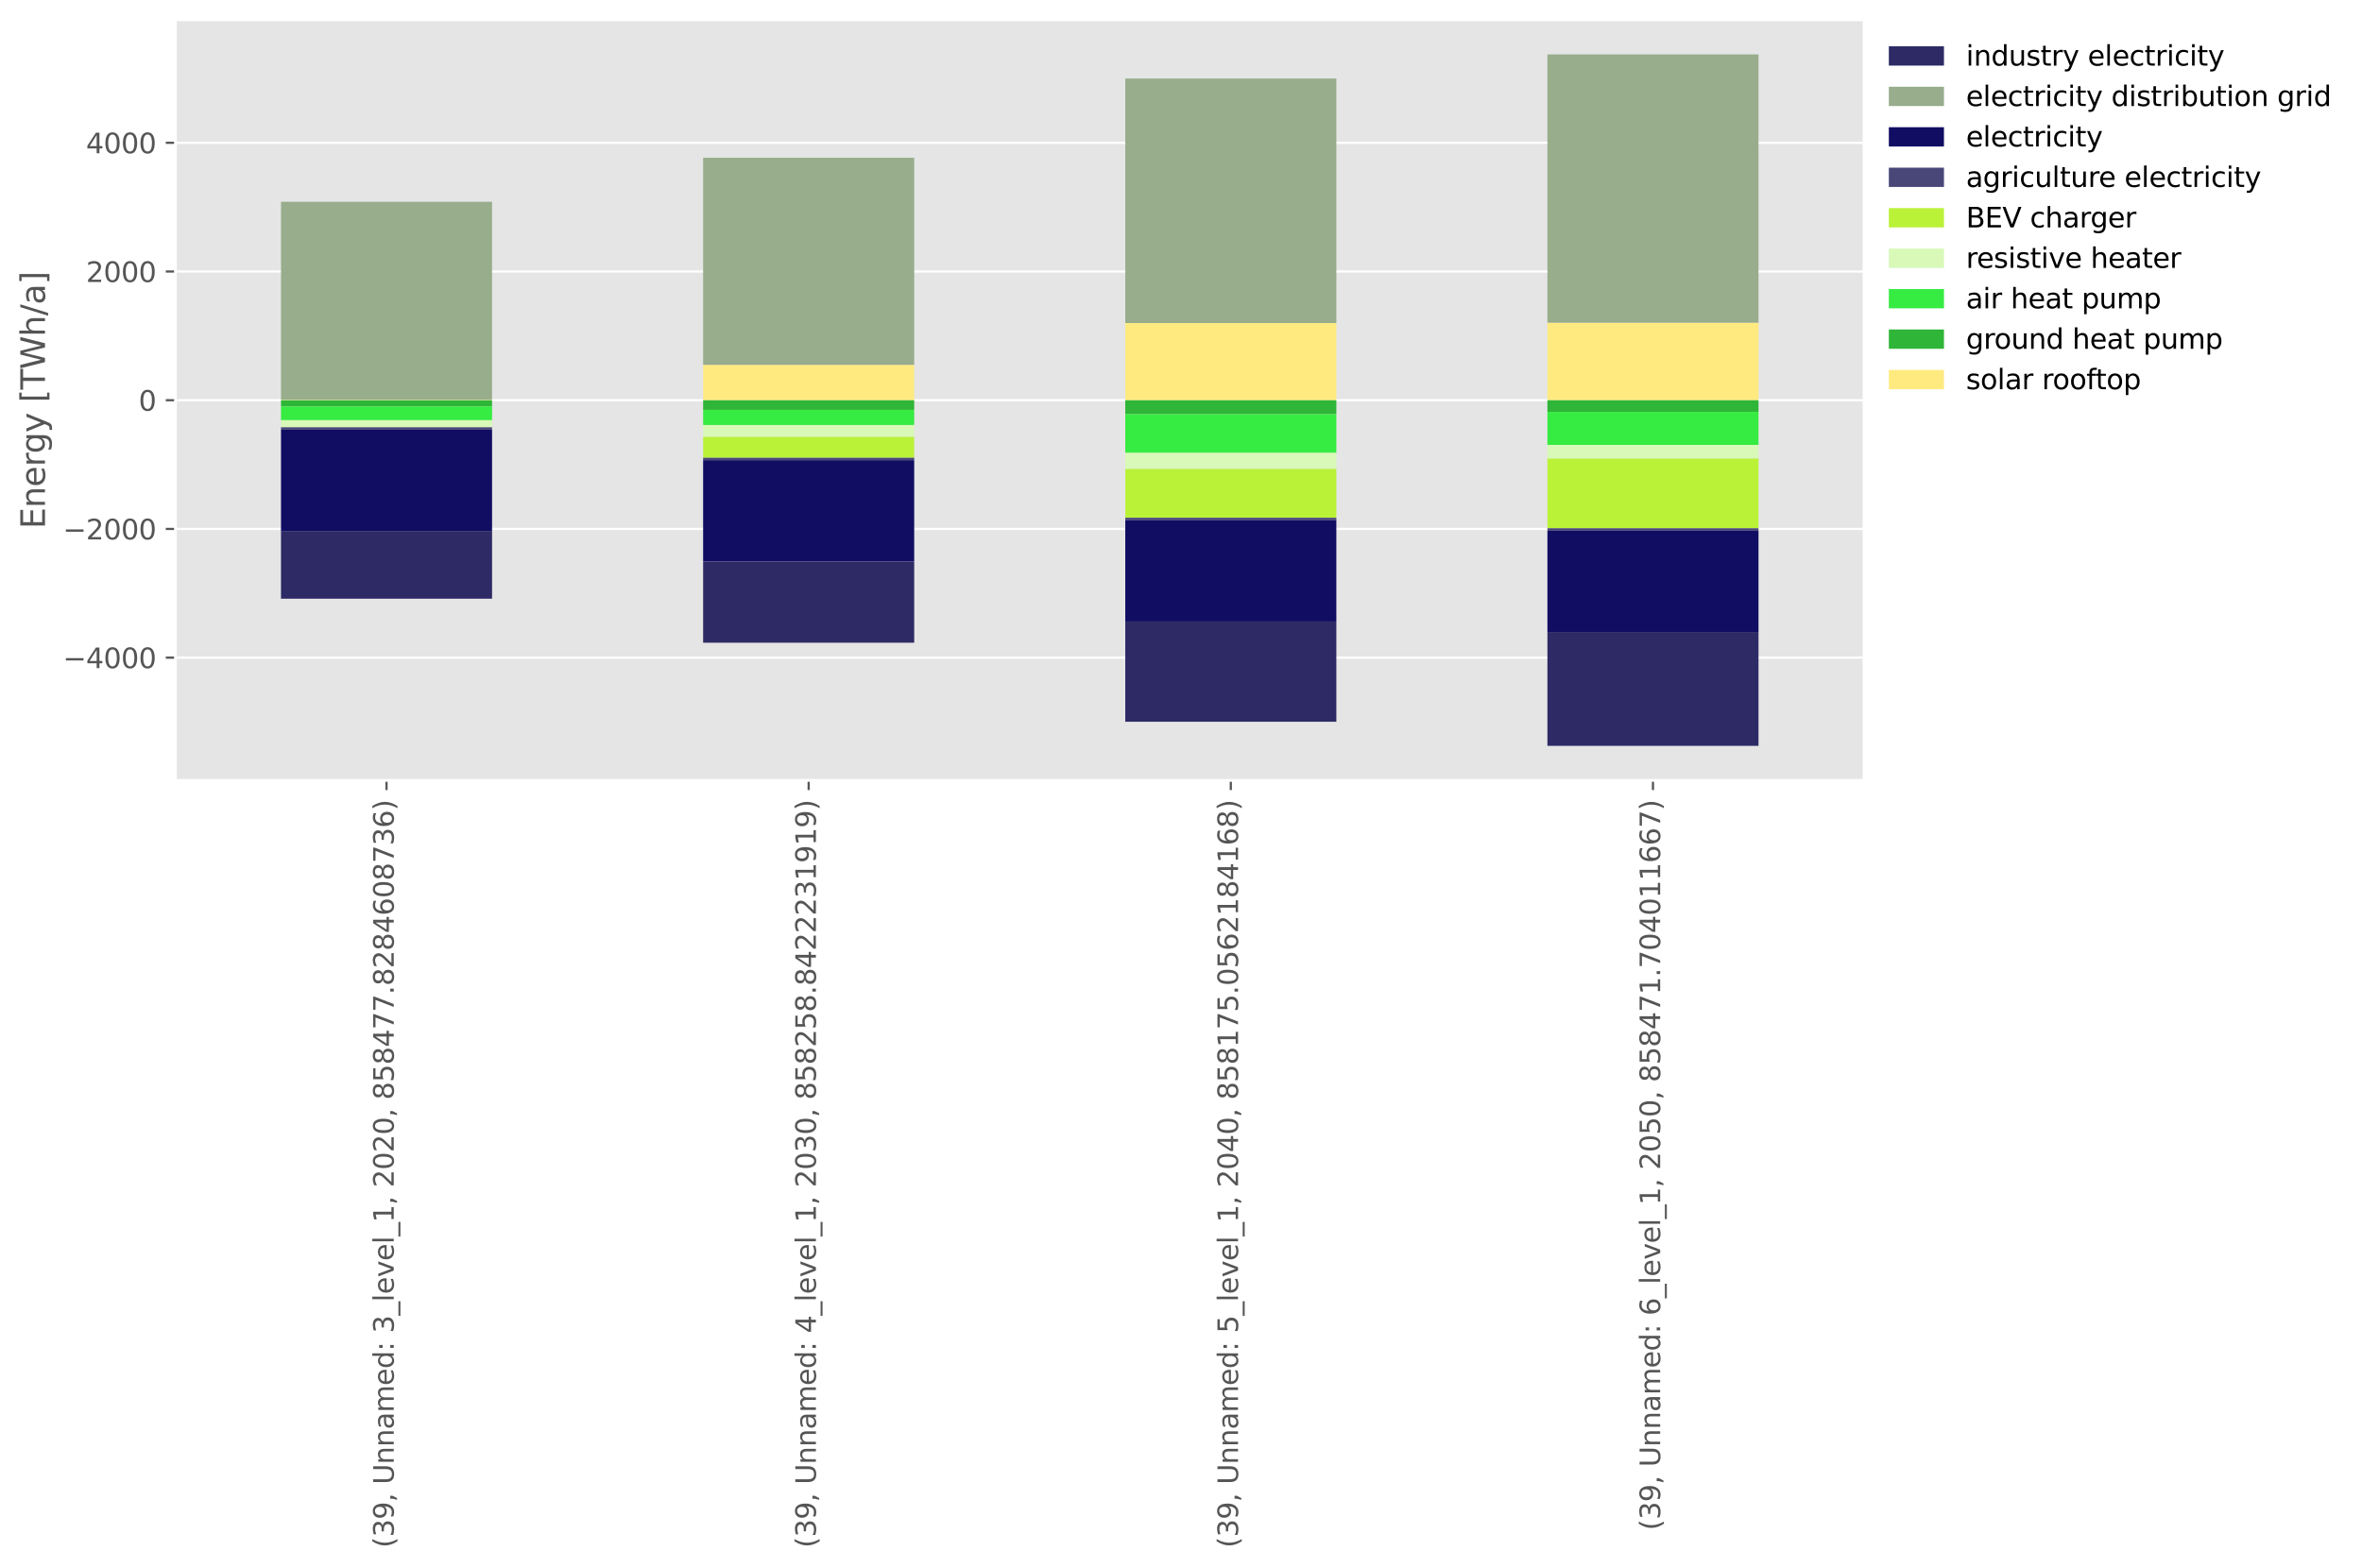 <?xml version="1.0" encoding="utf-8" standalone="no"?>
<!DOCTYPE svg PUBLIC "-//W3C//DTD SVG 1.1//EN"
  "http://www.w3.org/Graphics/SVG/1.1/DTD/svg11.dtd">
<svg xmlns:xlink="http://www.w3.org/1999/xlink" width="856.8pt" height="568.8pt" viewBox="0 0 856.8 568.8" xmlns="http://www.w3.org/2000/svg" version="1.1">
 <defs>
  <style type="text/css">*{stroke-linejoin: round; stroke-linecap: butt}</style>
 </defs>
 <g id="figure_1">
  <g id="patch_1">
   <path d="M 0 568.8 
L 856.8 568.8 
L 856.8 0 
L 0 0 
z
" style="fill: #ffffff"/>
  </g>
  <g id="axes_1">
   <g id="patch_2">
    <path d="M 63.643 283.158 
L 676.164 283.158 
L 676.164 7.2 
L 63.643 7.2 
z
" style="fill: #e5e5e5"/>
   </g>
   <g id="matplotlib.axis_1">
    <g id="xtick_1">
     <g id="line2d_1">
      <defs>
       <path id="m59f600d78c" d="M 0 0 
L 0 3.5 
" style="stroke: #555555; stroke-width: 0.8"/>
      </defs>
      <g>
       <use xlink:href="#m59f600d78c" x="140.209" y="283.158" style="fill: #555555; stroke: #555555; stroke-width: 0.8"/>
      </g>
     </g>
     <g id="text_1">
      <!-- (39, Unnamed: 3_level_1, 2020, 858477.8284608736) -->
      <g style="fill: #555555" transform="translate(142.829 561.6) rotate(-90) scale(0.1 -0.1)">
       <defs>
        <path id="DejaVuSans-28" d="M 1984 4856 
Q 1566 4138 1362 3434 
Q 1159 2731 1159 2009 
Q 1159 1288 1364 580 
Q 1569 -128 1984 -844 
L 1484 -844 
Q 1016 -109 783 600 
Q 550 1309 550 2009 
Q 550 2706 781 3412 
Q 1013 4119 1484 4856 
L 1984 4856 
z
" transform="scale(0.016)"/>
        <path id="DejaVuSans-33" d="M 2597 2516 
Q 3050 2419 3304 2112 
Q 3559 1806 3559 1356 
Q 3559 666 3084 287 
Q 2609 -91 1734 -91 
Q 1441 -91 1130 -33 
Q 819 25 488 141 
L 488 750 
Q 750 597 1062 519 
Q 1375 441 1716 441 
Q 2309 441 2620 675 
Q 2931 909 2931 1356 
Q 2931 1769 2642 2001 
Q 2353 2234 1838 2234 
L 1294 2234 
L 1294 2753 
L 1863 2753 
Q 2328 2753 2575 2939 
Q 2822 3125 2822 3475 
Q 2822 3834 2567 4026 
Q 2313 4219 1838 4219 
Q 1578 4219 1281 4162 
Q 984 4106 628 3988 
L 628 4550 
Q 988 4650 1302 4700 
Q 1616 4750 1894 4750 
Q 2613 4750 3031 4423 
Q 3450 4097 3450 3541 
Q 3450 3153 3228 2886 
Q 3006 2619 2597 2516 
z
" transform="scale(0.016)"/>
        <path id="DejaVuSans-39" d="M 703 97 
L 703 672 
Q 941 559 1184 500 
Q 1428 441 1663 441 
Q 2288 441 2617 861 
Q 2947 1281 2994 2138 
Q 2813 1869 2534 1725 
Q 2256 1581 1919 1581 
Q 1219 1581 811 2004 
Q 403 2428 403 3163 
Q 403 3881 828 4315 
Q 1253 4750 1959 4750 
Q 2769 4750 3195 4129 
Q 3622 3509 3622 2328 
Q 3622 1225 3098 567 
Q 2575 -91 1691 -91 
Q 1453 -91 1209 -44 
Q 966 3 703 97 
z
M 1959 2075 
Q 2384 2075 2632 2365 
Q 2881 2656 2881 3163 
Q 2881 3666 2632 3958 
Q 2384 4250 1959 4250 
Q 1534 4250 1286 3958 
Q 1038 3666 1038 3163 
Q 1038 2656 1286 2365 
Q 1534 2075 1959 2075 
z
" transform="scale(0.016)"/>
        <path id="DejaVuSans-2c" d="M 750 794 
L 1409 794 
L 1409 256 
L 897 -744 
L 494 -744 
L 750 256 
L 750 794 
z
" transform="scale(0.016)"/>
        <path id="DejaVuSans-20" transform="scale(0.016)"/>
        <path id="DejaVuSans-55" d="M 556 4666 
L 1191 4666 
L 1191 1831 
Q 1191 1081 1462 751 
Q 1734 422 2344 422 
Q 2950 422 3222 751 
Q 3494 1081 3494 1831 
L 3494 4666 
L 4128 4666 
L 4128 1753 
Q 4128 841 3676 375 
Q 3225 -91 2344 -91 
Q 1459 -91 1007 375 
Q 556 841 556 1753 
L 556 4666 
z
" transform="scale(0.016)"/>
        <path id="DejaVuSans-6e" d="M 3513 2113 
L 3513 0 
L 2938 0 
L 2938 2094 
Q 2938 2591 2744 2837 
Q 2550 3084 2163 3084 
Q 1697 3084 1428 2787 
Q 1159 2491 1159 1978 
L 1159 0 
L 581 0 
L 581 3500 
L 1159 3500 
L 1159 2956 
Q 1366 3272 1645 3428 
Q 1925 3584 2291 3584 
Q 2894 3584 3203 3211 
Q 3513 2838 3513 2113 
z
" transform="scale(0.016)"/>
        <path id="DejaVuSans-61" d="M 2194 1759 
Q 1497 1759 1228 1600 
Q 959 1441 959 1056 
Q 959 750 1161 570 
Q 1363 391 1709 391 
Q 2188 391 2477 730 
Q 2766 1069 2766 1631 
L 2766 1759 
L 2194 1759 
z
M 3341 1997 
L 3341 0 
L 2766 0 
L 2766 531 
Q 2569 213 2275 61 
Q 1981 -91 1556 -91 
Q 1019 -91 701 211 
Q 384 513 384 1019 
Q 384 1609 779 1909 
Q 1175 2209 1959 2209 
L 2766 2209 
L 2766 2266 
Q 2766 2663 2505 2880 
Q 2244 3097 1772 3097 
Q 1472 3097 1187 3025 
Q 903 2953 641 2809 
L 641 3341 
Q 956 3463 1253 3523 
Q 1550 3584 1831 3584 
Q 2591 3584 2966 3190 
Q 3341 2797 3341 1997 
z
" transform="scale(0.016)"/>
        <path id="DejaVuSans-6d" d="M 3328 2828 
Q 3544 3216 3844 3400 
Q 4144 3584 4550 3584 
Q 5097 3584 5394 3201 
Q 5691 2819 5691 2113 
L 5691 0 
L 5113 0 
L 5113 2094 
Q 5113 2597 4934 2840 
Q 4756 3084 4391 3084 
Q 3944 3084 3684 2787 
Q 3425 2491 3425 1978 
L 3425 0 
L 2847 0 
L 2847 2094 
Q 2847 2600 2669 2842 
Q 2491 3084 2119 3084 
Q 1678 3084 1418 2786 
Q 1159 2488 1159 1978 
L 1159 0 
L 581 0 
L 581 3500 
L 1159 3500 
L 1159 2956 
Q 1356 3278 1631 3431 
Q 1906 3584 2284 3584 
Q 2666 3584 2933 3390 
Q 3200 3197 3328 2828 
z
" transform="scale(0.016)"/>
        <path id="DejaVuSans-65" d="M 3597 1894 
L 3597 1613 
L 953 1613 
Q 991 1019 1311 708 
Q 1631 397 2203 397 
Q 2534 397 2845 478 
Q 3156 559 3463 722 
L 3463 178 
Q 3153 47 2828 -22 
Q 2503 -91 2169 -91 
Q 1331 -91 842 396 
Q 353 884 353 1716 
Q 353 2575 817 3079 
Q 1281 3584 2069 3584 
Q 2775 3584 3186 3129 
Q 3597 2675 3597 1894 
z
M 3022 2063 
Q 3016 2534 2758 2815 
Q 2500 3097 2075 3097 
Q 1594 3097 1305 2825 
Q 1016 2553 972 2059 
L 3022 2063 
z
" transform="scale(0.016)"/>
        <path id="DejaVuSans-64" d="M 2906 2969 
L 2906 4863 
L 3481 4863 
L 3481 0 
L 2906 0 
L 2906 525 
Q 2725 213 2448 61 
Q 2172 -91 1784 -91 
Q 1150 -91 751 415 
Q 353 922 353 1747 
Q 353 2572 751 3078 
Q 1150 3584 1784 3584 
Q 2172 3584 2448 3432 
Q 2725 3281 2906 2969 
z
M 947 1747 
Q 947 1113 1208 752 
Q 1469 391 1925 391 
Q 2381 391 2643 752 
Q 2906 1113 2906 1747 
Q 2906 2381 2643 2742 
Q 2381 3103 1925 3103 
Q 1469 3103 1208 2742 
Q 947 2381 947 1747 
z
" transform="scale(0.016)"/>
        <path id="DejaVuSans-3a" d="M 750 794 
L 1409 794 
L 1409 0 
L 750 0 
L 750 794 
z
M 750 3309 
L 1409 3309 
L 1409 2516 
L 750 2516 
L 750 3309 
z
" transform="scale(0.016)"/>
        <path id="DejaVuSans-5f" d="M 3263 -1063 
L 3263 -1509 
L -63 -1509 
L -63 -1063 
L 3263 -1063 
z
" transform="scale(0.016)"/>
        <path id="DejaVuSans-6c" d="M 603 4863 
L 1178 4863 
L 1178 0 
L 603 0 
L 603 4863 
z
" transform="scale(0.016)"/>
        <path id="DejaVuSans-76" d="M 191 3500 
L 800 3500 
L 1894 563 
L 2988 3500 
L 3597 3500 
L 2284 0 
L 1503 0 
L 191 3500 
z
" transform="scale(0.016)"/>
        <path id="DejaVuSans-31" d="M 794 531 
L 1825 531 
L 1825 4091 
L 703 3866 
L 703 4441 
L 1819 4666 
L 2450 4666 
L 2450 531 
L 3481 531 
L 3481 0 
L 794 0 
L 794 531 
z
" transform="scale(0.016)"/>
        <path id="DejaVuSans-32" d="M 1228 531 
L 3431 531 
L 3431 0 
L 469 0 
L 469 531 
Q 828 903 1448 1529 
Q 2069 2156 2228 2338 
Q 2531 2678 2651 2914 
Q 2772 3150 2772 3378 
Q 2772 3750 2511 3984 
Q 2250 4219 1831 4219 
Q 1534 4219 1204 4116 
Q 875 4013 500 3803 
L 500 4441 
Q 881 4594 1212 4672 
Q 1544 4750 1819 4750 
Q 2544 4750 2975 4387 
Q 3406 4025 3406 3419 
Q 3406 3131 3298 2873 
Q 3191 2616 2906 2266 
Q 2828 2175 2409 1742 
Q 1991 1309 1228 531 
z
" transform="scale(0.016)"/>
        <path id="DejaVuSans-30" d="M 2034 4250 
Q 1547 4250 1301 3770 
Q 1056 3291 1056 2328 
Q 1056 1369 1301 889 
Q 1547 409 2034 409 
Q 2525 409 2770 889 
Q 3016 1369 3016 2328 
Q 3016 3291 2770 3770 
Q 2525 4250 2034 4250 
z
M 2034 4750 
Q 2819 4750 3233 4129 
Q 3647 3509 3647 2328 
Q 3647 1150 3233 529 
Q 2819 -91 2034 -91 
Q 1250 -91 836 529 
Q 422 1150 422 2328 
Q 422 3509 836 4129 
Q 1250 4750 2034 4750 
z
" transform="scale(0.016)"/>
        <path id="DejaVuSans-38" d="M 2034 2216 
Q 1584 2216 1326 1975 
Q 1069 1734 1069 1313 
Q 1069 891 1326 650 
Q 1584 409 2034 409 
Q 2484 409 2743 651 
Q 3003 894 3003 1313 
Q 3003 1734 2745 1975 
Q 2488 2216 2034 2216 
z
M 1403 2484 
Q 997 2584 770 2862 
Q 544 3141 544 3541 
Q 544 4100 942 4425 
Q 1341 4750 2034 4750 
Q 2731 4750 3128 4425 
Q 3525 4100 3525 3541 
Q 3525 3141 3298 2862 
Q 3072 2584 2669 2484 
Q 3125 2378 3379 2068 
Q 3634 1759 3634 1313 
Q 3634 634 3220 271 
Q 2806 -91 2034 -91 
Q 1263 -91 848 271 
Q 434 634 434 1313 
Q 434 1759 690 2068 
Q 947 2378 1403 2484 
z
M 1172 3481 
Q 1172 3119 1398 2916 
Q 1625 2713 2034 2713 
Q 2441 2713 2670 2916 
Q 2900 3119 2900 3481 
Q 2900 3844 2670 4047 
Q 2441 4250 2034 4250 
Q 1625 4250 1398 4047 
Q 1172 3844 1172 3481 
z
" transform="scale(0.016)"/>
        <path id="DejaVuSans-35" d="M 691 4666 
L 3169 4666 
L 3169 4134 
L 1269 4134 
L 1269 2991 
Q 1406 3038 1543 3061 
Q 1681 3084 1819 3084 
Q 2600 3084 3056 2656 
Q 3513 2228 3513 1497 
Q 3513 744 3044 326 
Q 2575 -91 1722 -91 
Q 1428 -91 1123 -41 
Q 819 9 494 109 
L 494 744 
Q 775 591 1075 516 
Q 1375 441 1709 441 
Q 2250 441 2565 725 
Q 2881 1009 2881 1497 
Q 2881 1984 2565 2268 
Q 2250 2553 1709 2553 
Q 1456 2553 1204 2497 
Q 953 2441 691 2322 
L 691 4666 
z
" transform="scale(0.016)"/>
        <path id="DejaVuSans-34" d="M 2419 4116 
L 825 1625 
L 2419 1625 
L 2419 4116 
z
M 2253 4666 
L 3047 4666 
L 3047 1625 
L 3713 1625 
L 3713 1100 
L 3047 1100 
L 3047 0 
L 2419 0 
L 2419 1100 
L 313 1100 
L 313 1709 
L 2253 4666 
z
" transform="scale(0.016)"/>
        <path id="DejaVuSans-37" d="M 525 4666 
L 3525 4666 
L 3525 4397 
L 1831 0 
L 1172 0 
L 2766 4134 
L 525 4134 
L 525 4666 
z
" transform="scale(0.016)"/>
        <path id="DejaVuSans-2e" d="M 684 794 
L 1344 794 
L 1344 0 
L 684 0 
L 684 794 
z
" transform="scale(0.016)"/>
        <path id="DejaVuSans-36" d="M 2113 2584 
Q 1688 2584 1439 2293 
Q 1191 2003 1191 1497 
Q 1191 994 1439 701 
Q 1688 409 2113 409 
Q 2538 409 2786 701 
Q 3034 994 3034 1497 
Q 3034 2003 2786 2293 
Q 2538 2584 2113 2584 
z
M 3366 4563 
L 3366 3988 
Q 3128 4100 2886 4159 
Q 2644 4219 2406 4219 
Q 1781 4219 1451 3797 
Q 1122 3375 1075 2522 
Q 1259 2794 1537 2939 
Q 1816 3084 2150 3084 
Q 2853 3084 3261 2657 
Q 3669 2231 3669 1497 
Q 3669 778 3244 343 
Q 2819 -91 2113 -91 
Q 1303 -91 875 529 
Q 447 1150 447 2328 
Q 447 3434 972 4092 
Q 1497 4750 2381 4750 
Q 2619 4750 2861 4703 
Q 3103 4656 3366 4563 
z
" transform="scale(0.016)"/>
        <path id="DejaVuSans-29" d="M 513 4856 
L 1013 4856 
Q 1481 4119 1714 3412 
Q 1947 2706 1947 2009 
Q 1947 1309 1714 600 
Q 1481 -109 1013 -844 
L 513 -844 
Q 928 -128 1133 580 
Q 1338 1288 1338 2009 
Q 1338 2731 1133 3434 
Q 928 4138 513 4856 
z
" transform="scale(0.016)"/>
       </defs>
       <use xlink:href="#DejaVuSans-28"/>
       <use xlink:href="#DejaVuSans-33" transform="translate(39.014 0)"/>
       <use xlink:href="#DejaVuSans-39" transform="translate(102.637 0)"/>
       <use xlink:href="#DejaVuSans-2c" transform="translate(166.26 0)"/>
       <use xlink:href="#DejaVuSans-20" transform="translate(198.047 0)"/>
       <use xlink:href="#DejaVuSans-55" transform="translate(229.834 0)"/>
       <use xlink:href="#DejaVuSans-6e" transform="translate(303.027 0)"/>
       <use xlink:href="#DejaVuSans-6e" transform="translate(366.406 0)"/>
       <use xlink:href="#DejaVuSans-61" transform="translate(429.785 0)"/>
       <use xlink:href="#DejaVuSans-6d" transform="translate(491.064 0)"/>
       <use xlink:href="#DejaVuSans-65" transform="translate(588.477 0)"/>
       <use xlink:href="#DejaVuSans-64" transform="translate(650 0)"/>
       <use xlink:href="#DejaVuSans-3a" transform="translate(713.477 0)"/>
       <use xlink:href="#DejaVuSans-20" transform="translate(747.168 0)"/>
       <use xlink:href="#DejaVuSans-33" transform="translate(778.955 0)"/>
       <use xlink:href="#DejaVuSans-5f" transform="translate(842.578 0)"/>
       <use xlink:href="#DejaVuSans-6c" transform="translate(892.578 0)"/>
       <use xlink:href="#DejaVuSans-65" transform="translate(920.361 0)"/>
       <use xlink:href="#DejaVuSans-76" transform="translate(981.885 0)"/>
       <use xlink:href="#DejaVuSans-65" transform="translate(1041.064 0)"/>
       <use xlink:href="#DejaVuSans-6c" transform="translate(1102.588 0)"/>
       <use xlink:href="#DejaVuSans-5f" transform="translate(1130.371 0)"/>
       <use xlink:href="#DejaVuSans-31" transform="translate(1180.371 0)"/>
       <use xlink:href="#DejaVuSans-2c" transform="translate(1243.994 0)"/>
       <use xlink:href="#DejaVuSans-20" transform="translate(1275.781 0)"/>
       <use xlink:href="#DejaVuSans-32" transform="translate(1307.568 0)"/>
       <use xlink:href="#DejaVuSans-30" transform="translate(1371.191 0)"/>
       <use xlink:href="#DejaVuSans-32" transform="translate(1434.814 0)"/>
       <use xlink:href="#DejaVuSans-30" transform="translate(1498.438 0)"/>
       <use xlink:href="#DejaVuSans-2c" transform="translate(1562.061 0)"/>
       <use xlink:href="#DejaVuSans-20" transform="translate(1593.848 0)"/>
       <use xlink:href="#DejaVuSans-38" transform="translate(1625.635 0)"/>
       <use xlink:href="#DejaVuSans-35" transform="translate(1689.258 0)"/>
       <use xlink:href="#DejaVuSans-38" transform="translate(1752.881 0)"/>
       <use xlink:href="#DejaVuSans-34" transform="translate(1816.504 0)"/>
       <use xlink:href="#DejaVuSans-37" transform="translate(1880.127 0)"/>
       <use xlink:href="#DejaVuSans-37" transform="translate(1943.75 0)"/>
       <use xlink:href="#DejaVuSans-2e" transform="translate(2007.373 0)"/>
       <use xlink:href="#DejaVuSans-38" transform="translate(2039.16 0)"/>
       <use xlink:href="#DejaVuSans-32" transform="translate(2102.783 0)"/>
       <use xlink:href="#DejaVuSans-38" transform="translate(2166.406 0)"/>
       <use xlink:href="#DejaVuSans-34" transform="translate(2230.029 0)"/>
       <use xlink:href="#DejaVuSans-36" transform="translate(2293.652 0)"/>
       <use xlink:href="#DejaVuSans-30" transform="translate(2357.275 0)"/>
       <use xlink:href="#DejaVuSans-38" transform="translate(2420.898 0)"/>
       <use xlink:href="#DejaVuSans-37" transform="translate(2484.521 0)"/>
       <use xlink:href="#DejaVuSans-33" transform="translate(2548.145 0)"/>
       <use xlink:href="#DejaVuSans-36" transform="translate(2611.768 0)"/>
       <use xlink:href="#DejaVuSans-29" transform="translate(2675.391 0)"/>
      </g>
     </g>
    </g>
    <g id="xtick_2">
     <g id="line2d_2">
      <g>
       <use xlink:href="#m59f600d78c" x="293.339" y="283.158" style="fill: #555555; stroke: #555555; stroke-width: 0.8"/>
      </g>
     </g>
     <g id="text_2">
      <!-- (39, Unnamed: 4_level_1, 2030, 858258.8422231919) -->
      <g style="fill: #555555" transform="translate(295.959 561.6) rotate(-90) scale(0.1 -0.1)">
       <use xlink:href="#DejaVuSans-28"/>
       <use xlink:href="#DejaVuSans-33" transform="translate(39.014 0)"/>
       <use xlink:href="#DejaVuSans-39" transform="translate(102.637 0)"/>
       <use xlink:href="#DejaVuSans-2c" transform="translate(166.26 0)"/>
       <use xlink:href="#DejaVuSans-20" transform="translate(198.047 0)"/>
       <use xlink:href="#DejaVuSans-55" transform="translate(229.834 0)"/>
       <use xlink:href="#DejaVuSans-6e" transform="translate(303.027 0)"/>
       <use xlink:href="#DejaVuSans-6e" transform="translate(366.406 0)"/>
       <use xlink:href="#DejaVuSans-61" transform="translate(429.785 0)"/>
       <use xlink:href="#DejaVuSans-6d" transform="translate(491.064 0)"/>
       <use xlink:href="#DejaVuSans-65" transform="translate(588.477 0)"/>
       <use xlink:href="#DejaVuSans-64" transform="translate(650 0)"/>
       <use xlink:href="#DejaVuSans-3a" transform="translate(713.477 0)"/>
       <use xlink:href="#DejaVuSans-20" transform="translate(747.168 0)"/>
       <use xlink:href="#DejaVuSans-34" transform="translate(778.955 0)"/>
       <use xlink:href="#DejaVuSans-5f" transform="translate(842.578 0)"/>
       <use xlink:href="#DejaVuSans-6c" transform="translate(892.578 0)"/>
       <use xlink:href="#DejaVuSans-65" transform="translate(920.361 0)"/>
       <use xlink:href="#DejaVuSans-76" transform="translate(981.885 0)"/>
       <use xlink:href="#DejaVuSans-65" transform="translate(1041.064 0)"/>
       <use xlink:href="#DejaVuSans-6c" transform="translate(1102.588 0)"/>
       <use xlink:href="#DejaVuSans-5f" transform="translate(1130.371 0)"/>
       <use xlink:href="#DejaVuSans-31" transform="translate(1180.371 0)"/>
       <use xlink:href="#DejaVuSans-2c" transform="translate(1243.994 0)"/>
       <use xlink:href="#DejaVuSans-20" transform="translate(1275.781 0)"/>
       <use xlink:href="#DejaVuSans-32" transform="translate(1307.568 0)"/>
       <use xlink:href="#DejaVuSans-30" transform="translate(1371.191 0)"/>
       <use xlink:href="#DejaVuSans-33" transform="translate(1434.814 0)"/>
       <use xlink:href="#DejaVuSans-30" transform="translate(1498.438 0)"/>
       <use xlink:href="#DejaVuSans-2c" transform="translate(1562.061 0)"/>
       <use xlink:href="#DejaVuSans-20" transform="translate(1593.848 0)"/>
       <use xlink:href="#DejaVuSans-38" transform="translate(1625.635 0)"/>
       <use xlink:href="#DejaVuSans-35" transform="translate(1689.258 0)"/>
       <use xlink:href="#DejaVuSans-38" transform="translate(1752.881 0)"/>
       <use xlink:href="#DejaVuSans-32" transform="translate(1816.504 0)"/>
       <use xlink:href="#DejaVuSans-35" transform="translate(1880.127 0)"/>
       <use xlink:href="#DejaVuSans-38" transform="translate(1943.75 0)"/>
       <use xlink:href="#DejaVuSans-2e" transform="translate(2007.373 0)"/>
       <use xlink:href="#DejaVuSans-38" transform="translate(2039.16 0)"/>
       <use xlink:href="#DejaVuSans-34" transform="translate(2102.783 0)"/>
       <use xlink:href="#DejaVuSans-32" transform="translate(2166.406 0)"/>
       <use xlink:href="#DejaVuSans-32" transform="translate(2230.029 0)"/>
       <use xlink:href="#DejaVuSans-32" transform="translate(2293.652 0)"/>
       <use xlink:href="#DejaVuSans-33" transform="translate(2357.275 0)"/>
       <use xlink:href="#DejaVuSans-31" transform="translate(2420.898 0)"/>
       <use xlink:href="#DejaVuSans-39" transform="translate(2484.521 0)"/>
       <use xlink:href="#DejaVuSans-31" transform="translate(2548.145 0)"/>
       <use xlink:href="#DejaVuSans-39" transform="translate(2611.768 0)"/>
       <use xlink:href="#DejaVuSans-29" transform="translate(2675.391 0)"/>
      </g>
     </g>
    </g>
    <g id="xtick_3">
     <g id="line2d_3">
      <g>
       <use xlink:href="#m59f600d78c" x="446.469" y="283.158" style="fill: #555555; stroke: #555555; stroke-width: 0.8"/>
      </g>
     </g>
     <g id="text_3">
      <!-- (39, Unnamed: 5_level_1, 2040, 858175.0562184168) -->
      <g style="fill: #555555" transform="translate(449.089 561.6) rotate(-90) scale(0.1 -0.1)">
       <use xlink:href="#DejaVuSans-28"/>
       <use xlink:href="#DejaVuSans-33" transform="translate(39.014 0)"/>
       <use xlink:href="#DejaVuSans-39" transform="translate(102.637 0)"/>
       <use xlink:href="#DejaVuSans-2c" transform="translate(166.26 0)"/>
       <use xlink:href="#DejaVuSans-20" transform="translate(198.047 0)"/>
       <use xlink:href="#DejaVuSans-55" transform="translate(229.834 0)"/>
       <use xlink:href="#DejaVuSans-6e" transform="translate(303.027 0)"/>
       <use xlink:href="#DejaVuSans-6e" transform="translate(366.406 0)"/>
       <use xlink:href="#DejaVuSans-61" transform="translate(429.785 0)"/>
       <use xlink:href="#DejaVuSans-6d" transform="translate(491.064 0)"/>
       <use xlink:href="#DejaVuSans-65" transform="translate(588.477 0)"/>
       <use xlink:href="#DejaVuSans-64" transform="translate(650 0)"/>
       <use xlink:href="#DejaVuSans-3a" transform="translate(713.477 0)"/>
       <use xlink:href="#DejaVuSans-20" transform="translate(747.168 0)"/>
       <use xlink:href="#DejaVuSans-35" transform="translate(778.955 0)"/>
       <use xlink:href="#DejaVuSans-5f" transform="translate(842.578 0)"/>
       <use xlink:href="#DejaVuSans-6c" transform="translate(892.578 0)"/>
       <use xlink:href="#DejaVuSans-65" transform="translate(920.361 0)"/>
       <use xlink:href="#DejaVuSans-76" transform="translate(981.885 0)"/>
       <use xlink:href="#DejaVuSans-65" transform="translate(1041.064 0)"/>
       <use xlink:href="#DejaVuSans-6c" transform="translate(1102.588 0)"/>
       <use xlink:href="#DejaVuSans-5f" transform="translate(1130.371 0)"/>
       <use xlink:href="#DejaVuSans-31" transform="translate(1180.371 0)"/>
       <use xlink:href="#DejaVuSans-2c" transform="translate(1243.994 0)"/>
       <use xlink:href="#DejaVuSans-20" transform="translate(1275.781 0)"/>
       <use xlink:href="#DejaVuSans-32" transform="translate(1307.568 0)"/>
       <use xlink:href="#DejaVuSans-30" transform="translate(1371.191 0)"/>
       <use xlink:href="#DejaVuSans-34" transform="translate(1434.814 0)"/>
       <use xlink:href="#DejaVuSans-30" transform="translate(1498.438 0)"/>
       <use xlink:href="#DejaVuSans-2c" transform="translate(1562.061 0)"/>
       <use xlink:href="#DejaVuSans-20" transform="translate(1593.848 0)"/>
       <use xlink:href="#DejaVuSans-38" transform="translate(1625.635 0)"/>
       <use xlink:href="#DejaVuSans-35" transform="translate(1689.258 0)"/>
       <use xlink:href="#DejaVuSans-38" transform="translate(1752.881 0)"/>
       <use xlink:href="#DejaVuSans-31" transform="translate(1816.504 0)"/>
       <use xlink:href="#DejaVuSans-37" transform="translate(1880.127 0)"/>
       <use xlink:href="#DejaVuSans-35" transform="translate(1943.75 0)"/>
       <use xlink:href="#DejaVuSans-2e" transform="translate(2007.373 0)"/>
       <use xlink:href="#DejaVuSans-30" transform="translate(2039.16 0)"/>
       <use xlink:href="#DejaVuSans-35" transform="translate(2102.783 0)"/>
       <use xlink:href="#DejaVuSans-36" transform="translate(2166.406 0)"/>
       <use xlink:href="#DejaVuSans-32" transform="translate(2230.029 0)"/>
       <use xlink:href="#DejaVuSans-31" transform="translate(2293.652 0)"/>
       <use xlink:href="#DejaVuSans-38" transform="translate(2357.275 0)"/>
       <use xlink:href="#DejaVuSans-34" transform="translate(2420.898 0)"/>
       <use xlink:href="#DejaVuSans-31" transform="translate(2484.521 0)"/>
       <use xlink:href="#DejaVuSans-36" transform="translate(2548.145 0)"/>
       <use xlink:href="#DejaVuSans-38" transform="translate(2611.768 0)"/>
       <use xlink:href="#DejaVuSans-29" transform="translate(2675.391 0)"/>
      </g>
     </g>
    </g>
    <g id="xtick_4">
     <g id="line2d_4">
      <g>
       <use xlink:href="#m59f600d78c" x="599.599" y="283.158" style="fill: #555555; stroke: #555555; stroke-width: 0.8"/>
      </g>
     </g>
     <g id="text_4">
      <!-- (39, Unnamed: 6_level_1, 2050, 858471.704011667) -->
      <g style="fill: #555555" transform="translate(602.219 555.237) rotate(-90) scale(0.1 -0.1)">
       <use xlink:href="#DejaVuSans-28"/>
       <use xlink:href="#DejaVuSans-33" transform="translate(39.014 0)"/>
       <use xlink:href="#DejaVuSans-39" transform="translate(102.637 0)"/>
       <use xlink:href="#DejaVuSans-2c" transform="translate(166.26 0)"/>
       <use xlink:href="#DejaVuSans-20" transform="translate(198.047 0)"/>
       <use xlink:href="#DejaVuSans-55" transform="translate(229.834 0)"/>
       <use xlink:href="#DejaVuSans-6e" transform="translate(303.027 0)"/>
       <use xlink:href="#DejaVuSans-6e" transform="translate(366.406 0)"/>
       <use xlink:href="#DejaVuSans-61" transform="translate(429.785 0)"/>
       <use xlink:href="#DejaVuSans-6d" transform="translate(491.064 0)"/>
       <use xlink:href="#DejaVuSans-65" transform="translate(588.477 0)"/>
       <use xlink:href="#DejaVuSans-64" transform="translate(650 0)"/>
       <use xlink:href="#DejaVuSans-3a" transform="translate(713.477 0)"/>
       <use xlink:href="#DejaVuSans-20" transform="translate(747.168 0)"/>
       <use xlink:href="#DejaVuSans-36" transform="translate(778.955 0)"/>
       <use xlink:href="#DejaVuSans-5f" transform="translate(842.578 0)"/>
       <use xlink:href="#DejaVuSans-6c" transform="translate(892.578 0)"/>
       <use xlink:href="#DejaVuSans-65" transform="translate(920.361 0)"/>
       <use xlink:href="#DejaVuSans-76" transform="translate(981.885 0)"/>
       <use xlink:href="#DejaVuSans-65" transform="translate(1041.064 0)"/>
       <use xlink:href="#DejaVuSans-6c" transform="translate(1102.588 0)"/>
       <use xlink:href="#DejaVuSans-5f" transform="translate(1130.371 0)"/>
       <use xlink:href="#DejaVuSans-31" transform="translate(1180.371 0)"/>
       <use xlink:href="#DejaVuSans-2c" transform="translate(1243.994 0)"/>
       <use xlink:href="#DejaVuSans-20" transform="translate(1275.781 0)"/>
       <use xlink:href="#DejaVuSans-32" transform="translate(1307.568 0)"/>
       <use xlink:href="#DejaVuSans-30" transform="translate(1371.191 0)"/>
       <use xlink:href="#DejaVuSans-35" transform="translate(1434.814 0)"/>
       <use xlink:href="#DejaVuSans-30" transform="translate(1498.438 0)"/>
       <use xlink:href="#DejaVuSans-2c" transform="translate(1562.061 0)"/>
       <use xlink:href="#DejaVuSans-20" transform="translate(1593.848 0)"/>
       <use xlink:href="#DejaVuSans-38" transform="translate(1625.635 0)"/>
       <use xlink:href="#DejaVuSans-35" transform="translate(1689.258 0)"/>
       <use xlink:href="#DejaVuSans-38" transform="translate(1752.881 0)"/>
       <use xlink:href="#DejaVuSans-34" transform="translate(1816.504 0)"/>
       <use xlink:href="#DejaVuSans-37" transform="translate(1880.127 0)"/>
       <use xlink:href="#DejaVuSans-31" transform="translate(1943.75 0)"/>
       <use xlink:href="#DejaVuSans-2e" transform="translate(2007.373 0)"/>
       <use xlink:href="#DejaVuSans-37" transform="translate(2039.16 0)"/>
       <use xlink:href="#DejaVuSans-30" transform="translate(2102.783 0)"/>
       <use xlink:href="#DejaVuSans-34" transform="translate(2166.406 0)"/>
       <use xlink:href="#DejaVuSans-30" transform="translate(2230.029 0)"/>
       <use xlink:href="#DejaVuSans-31" transform="translate(2293.652 0)"/>
       <use xlink:href="#DejaVuSans-31" transform="translate(2357.275 0)"/>
       <use xlink:href="#DejaVuSans-36" transform="translate(2420.898 0)"/>
       <use xlink:href="#DejaVuSans-36" transform="translate(2484.521 0)"/>
       <use xlink:href="#DejaVuSans-37" transform="translate(2548.145 0)"/>
       <use xlink:href="#DejaVuSans-29" transform="translate(2611.768 0)"/>
      </g>
     </g>
    </g>
   </g>
   <g id="matplotlib.axis_2">
    <g id="ytick_1">
     <g id="line2d_5">
      <path d="M 63.643 238.621 
L 676.164 238.621 
" clip-path="url(#pa2868e5a42)" style="fill: none; stroke: #ffffff; stroke-width: 0.8; stroke-linecap: square"/>
     </g>
     <g id="line2d_6">
      <defs>
       <path id="m5e80cfead3" d="M 0 0 
L -3.5 0 
" style="stroke: #555555; stroke-width: 0.8"/>
      </defs>
      <g>
       <use xlink:href="#m5e80cfead3" x="63.643" y="238.621" style="fill: #555555; stroke: #555555; stroke-width: 0.8"/>
      </g>
     </g>
     <g id="text_5">
      <!-- −4000 -->
      <g style="fill: #555555" transform="translate(22.814 242.42) scale(0.1 -0.1)">
       <defs>
        <path id="DejaVuSans-2212" d="M 678 2272 
L 4684 2272 
L 4684 1741 
L 678 1741 
L 678 2272 
z
" transform="scale(0.016)"/>
       </defs>
       <use xlink:href="#DejaVuSans-2212"/>
       <use xlink:href="#DejaVuSans-34" transform="translate(83.789 0)"/>
       <use xlink:href="#DejaVuSans-30" transform="translate(147.412 0)"/>
       <use xlink:href="#DejaVuSans-30" transform="translate(211.035 0)"/>
       <use xlink:href="#DejaVuSans-30" transform="translate(274.658 0)"/>
      </g>
     </g>
    </g>
    <g id="ytick_2">
     <g id="line2d_7">
      <path d="M 63.643 191.92 
L 676.164 191.92 
" clip-path="url(#pa2868e5a42)" style="fill: none; stroke: #ffffff; stroke-width: 0.8; stroke-linecap: square"/>
     </g>
     <g id="line2d_8">
      <g>
       <use xlink:href="#m5e80cfead3" x="63.643" y="191.92" style="fill: #555555; stroke: #555555; stroke-width: 0.8"/>
      </g>
     </g>
     <g id="text_6">
      <!-- −2000 -->
      <g style="fill: #555555" transform="translate(22.814 195.719) scale(0.1 -0.1)">
       <use xlink:href="#DejaVuSans-2212"/>
       <use xlink:href="#DejaVuSans-32" transform="translate(83.789 0)"/>
       <use xlink:href="#DejaVuSans-30" transform="translate(147.412 0)"/>
       <use xlink:href="#DejaVuSans-30" transform="translate(211.035 0)"/>
       <use xlink:href="#DejaVuSans-30" transform="translate(274.658 0)"/>
      </g>
     </g>
    </g>
    <g id="ytick_3">
     <g id="line2d_9">
      <path d="M 63.643 145.219 
L 676.164 145.219 
" clip-path="url(#pa2868e5a42)" style="fill: none; stroke: #ffffff; stroke-width: 0.8; stroke-linecap: square"/>
     </g>
     <g id="line2d_10">
      <g>
       <use xlink:href="#m5e80cfead3" x="63.643" y="145.219" style="fill: #555555; stroke: #555555; stroke-width: 0.8"/>
      </g>
     </g>
     <g id="text_7">
      <!-- 0 -->
      <g style="fill: #555555" transform="translate(50.281 149.019) scale(0.1 -0.1)">
       <use xlink:href="#DejaVuSans-30"/>
      </g>
     </g>
    </g>
    <g id="ytick_4">
     <g id="line2d_11">
      <path d="M 63.643 98.518 
L 676.164 98.518 
" clip-path="url(#pa2868e5a42)" style="fill: none; stroke: #ffffff; stroke-width: 0.8; stroke-linecap: square"/>
     </g>
     <g id="line2d_12">
      <g>
       <use xlink:href="#m5e80cfead3" x="63.643" y="98.518" style="fill: #555555; stroke: #555555; stroke-width: 0.8"/>
      </g>
     </g>
     <g id="text_8">
      <!-- 2000 -->
      <g style="fill: #555555" transform="translate(31.193 102.318) scale(0.1 -0.1)">
       <use xlink:href="#DejaVuSans-32"/>
       <use xlink:href="#DejaVuSans-30" transform="translate(63.623 0)"/>
       <use xlink:href="#DejaVuSans-30" transform="translate(127.246 0)"/>
       <use xlink:href="#DejaVuSans-30" transform="translate(190.869 0)"/>
      </g>
     </g>
    </g>
    <g id="ytick_5">
     <g id="line2d_13">
      <path d="M 63.643 51.818 
L 676.164 51.818 
" clip-path="url(#pa2868e5a42)" style="fill: none; stroke: #ffffff; stroke-width: 0.8; stroke-linecap: square"/>
     </g>
     <g id="line2d_14">
      <g>
       <use xlink:href="#m5e80cfead3" x="63.643" y="51.818" style="fill: #555555; stroke: #555555; stroke-width: 0.8"/>
      </g>
     </g>
     <g id="text_9">
      <!-- 4000 -->
      <g style="fill: #555555" transform="translate(31.193 55.617) scale(0.1 -0.1)">
       <use xlink:href="#DejaVuSans-34"/>
       <use xlink:href="#DejaVuSans-30" transform="translate(63.623 0)"/>
       <use xlink:href="#DejaVuSans-30" transform="translate(127.246 0)"/>
       <use xlink:href="#DejaVuSans-30" transform="translate(190.869 0)"/>
      </g>
     </g>
    </g>
    <g id="text_10">
     <!-- Energy [TWh/a] -->
     <g style="fill: #555555" transform="translate(16.318 191.873) rotate(-90) scale(0.12 -0.12)">
      <defs>
       <path id="DejaVuSans-45" d="M 628 4666 
L 3578 4666 
L 3578 4134 
L 1259 4134 
L 1259 2753 
L 3481 2753 
L 3481 2222 
L 1259 2222 
L 1259 531 
L 3634 531 
L 3634 0 
L 628 0 
L 628 4666 
z
" transform="scale(0.016)"/>
       <path id="DejaVuSans-72" d="M 2631 2963 
Q 2534 3019 2420 3045 
Q 2306 3072 2169 3072 
Q 1681 3072 1420 2755 
Q 1159 2438 1159 1844 
L 1159 0 
L 581 0 
L 581 3500 
L 1159 3500 
L 1159 2956 
Q 1341 3275 1631 3429 
Q 1922 3584 2338 3584 
Q 2397 3584 2469 3576 
Q 2541 3569 2628 3553 
L 2631 2963 
z
" transform="scale(0.016)"/>
       <path id="DejaVuSans-67" d="M 2906 1791 
Q 2906 2416 2648 2759 
Q 2391 3103 1925 3103 
Q 1463 3103 1205 2759 
Q 947 2416 947 1791 
Q 947 1169 1205 825 
Q 1463 481 1925 481 
Q 2391 481 2648 825 
Q 2906 1169 2906 1791 
z
M 3481 434 
Q 3481 -459 3084 -895 
Q 2688 -1331 1869 -1331 
Q 1566 -1331 1297 -1286 
Q 1028 -1241 775 -1147 
L 775 -588 
Q 1028 -725 1275 -790 
Q 1522 -856 1778 -856 
Q 2344 -856 2625 -561 
Q 2906 -266 2906 331 
L 2906 616 
Q 2728 306 2450 153 
Q 2172 0 1784 0 
Q 1141 0 747 490 
Q 353 981 353 1791 
Q 353 2603 747 3093 
Q 1141 3584 1784 3584 
Q 2172 3584 2450 3431 
Q 2728 3278 2906 2969 
L 2906 3500 
L 3481 3500 
L 3481 434 
z
" transform="scale(0.016)"/>
       <path id="DejaVuSans-79" d="M 2059 -325 
Q 1816 -950 1584 -1140 
Q 1353 -1331 966 -1331 
L 506 -1331 
L 506 -850 
L 844 -850 
Q 1081 -850 1212 -737 
Q 1344 -625 1503 -206 
L 1606 56 
L 191 3500 
L 800 3500 
L 1894 763 
L 2988 3500 
L 3597 3500 
L 2059 -325 
z
" transform="scale(0.016)"/>
       <path id="DejaVuSans-5b" d="M 550 4863 
L 1875 4863 
L 1875 4416 
L 1125 4416 
L 1125 -397 
L 1875 -397 
L 1875 -844 
L 550 -844 
L 550 4863 
z
" transform="scale(0.016)"/>
       <path id="DejaVuSans-54" d="M -19 4666 
L 3928 4666 
L 3928 4134 
L 2272 4134 
L 2272 0 
L 1638 0 
L 1638 4134 
L -19 4134 
L -19 4666 
z
" transform="scale(0.016)"/>
       <path id="DejaVuSans-57" d="M 213 4666 
L 850 4666 
L 1831 722 
L 2809 4666 
L 3519 4666 
L 4500 722 
L 5478 4666 
L 6119 4666 
L 4947 0 
L 4153 0 
L 3169 4050 
L 2175 0 
L 1381 0 
L 213 4666 
z
" transform="scale(0.016)"/>
       <path id="DejaVuSans-68" d="M 3513 2113 
L 3513 0 
L 2938 0 
L 2938 2094 
Q 2938 2591 2744 2837 
Q 2550 3084 2163 3084 
Q 1697 3084 1428 2787 
Q 1159 2491 1159 1978 
L 1159 0 
L 581 0 
L 581 4863 
L 1159 4863 
L 1159 2956 
Q 1366 3272 1645 3428 
Q 1925 3584 2291 3584 
Q 2894 3584 3203 3211 
Q 3513 2838 3513 2113 
z
" transform="scale(0.016)"/>
       <path id="DejaVuSans-2f" d="M 1625 4666 
L 2156 4666 
L 531 -594 
L 0 -594 
L 1625 4666 
z
" transform="scale(0.016)"/>
       <path id="DejaVuSans-5d" d="M 1947 4863 
L 1947 -844 
L 622 -844 
L 622 -397 
L 1369 -397 
L 1369 4416 
L 622 4416 
L 622 4863 
L 1947 4863 
z
" transform="scale(0.016)"/>
      </defs>
      <use xlink:href="#DejaVuSans-45"/>
      <use xlink:href="#DejaVuSans-6e" transform="translate(63.184 0)"/>
      <use xlink:href="#DejaVuSans-65" transform="translate(126.562 0)"/>
      <use xlink:href="#DejaVuSans-72" transform="translate(188.086 0)"/>
      <use xlink:href="#DejaVuSans-67" transform="translate(227.449 0)"/>
      <use xlink:href="#DejaVuSans-79" transform="translate(290.926 0)"/>
      <use xlink:href="#DejaVuSans-20" transform="translate(350.105 0)"/>
      <use xlink:href="#DejaVuSans-5b" transform="translate(381.893 0)"/>
      <use xlink:href="#DejaVuSans-54" transform="translate(420.906 0)"/>
      <use xlink:href="#DejaVuSans-57" transform="translate(481.99 0)"/>
      <use xlink:href="#DejaVuSans-68" transform="translate(580.867 0)"/>
      <use xlink:href="#DejaVuSans-2f" transform="translate(644.246 0)"/>
      <use xlink:href="#DejaVuSans-61" transform="translate(677.938 0)"/>
      <use xlink:href="#DejaVuSans-5d" transform="translate(739.217 0)"/>
     </g>
    </g>
   </g>
   <g id="patch_3">
    <path d="M 101.926 145.219 
L 178.491 145.219 
L 178.491 145.025 
L 101.926 145.025 
z
" clip-path="url(#pa2868e5a42)" style="fill: #ffea80"/>
   </g>
   <g id="patch_4">
    <path d="M 255.056 145.219 
L 331.621 145.219 
L 331.621 132.368 
L 255.056 132.368 
z
" clip-path="url(#pa2868e5a42)" style="fill: #ffea80"/>
   </g>
   <g id="patch_5">
    <path d="M 408.186 145.219 
L 484.751 145.219 
L 484.751 117.208 
L 408.186 117.208 
z
" clip-path="url(#pa2868e5a42)" style="fill: #ffea80"/>
   </g>
   <g id="patch_6">
    <path d="M 561.316 145.219 
L 637.882 145.219 
L 637.882 117.091 
L 561.316 117.091 
z
" clip-path="url(#pa2868e5a42)" style="fill: #ffea80"/>
   </g>
   <g id="patch_7">
    <path d="M 101.926 145.219 
L 178.491 145.219 
L 178.491 147.48 
L 101.926 147.48 
z
" clip-path="url(#pa2868e5a42)" style="fill: #2fb537"/>
   </g>
   <g id="patch_8">
    <path d="M 255.056 145.219 
L 331.621 145.219 
L 331.621 148.72 
L 255.056 148.72 
z
" clip-path="url(#pa2868e5a42)" style="fill: #2fb537"/>
   </g>
   <g id="patch_9">
    <path d="M 408.186 145.219 
L 484.751 145.219 
L 484.751 150.288 
L 408.186 150.288 
z
" clip-path="url(#pa2868e5a42)" style="fill: #2fb537"/>
   </g>
   <g id="patch_10">
    <path d="M 561.316 145.219 
L 637.882 145.219 
L 637.882 149.444 
L 561.316 149.444 
z
" clip-path="url(#pa2868e5a42)" style="fill: #2fb537"/>
   </g>
   <g id="patch_11">
    <path d="M 101.926 147.48 
L 178.491 147.48 
L 178.491 152.459 
L 101.926 152.459 
z
" clip-path="url(#pa2868e5a42)" style="fill: #36eb41"/>
   </g>
   <g id="patch_12">
    <path d="M 255.056 148.72 
L 331.621 148.72 
L 331.621 154.208 
L 255.056 154.208 
z
" clip-path="url(#pa2868e5a42)" style="fill: #36eb41"/>
   </g>
   <g id="patch_13">
    <path d="M 408.186 150.288 
L 484.751 150.288 
L 484.751 164.322 
L 408.186 164.322 
z
" clip-path="url(#pa2868e5a42)" style="fill: #36eb41"/>
   </g>
   <g id="patch_14">
    <path d="M 561.316 149.444 
L 637.882 149.444 
L 637.882 161.436 
L 561.316 161.436 
z
" clip-path="url(#pa2868e5a42)" style="fill: #36eb41"/>
   </g>
   <g id="patch_15">
    <path d="M 101.926 152.459 
L 178.491 152.459 
L 178.491 155.026 
L 101.926 155.026 
z
" clip-path="url(#pa2868e5a42)" style="fill: #d8f9b8"/>
   </g>
   <g id="patch_16">
    <path d="M 255.056 154.208 
L 331.621 154.208 
L 331.621 158.507 
L 255.056 158.507 
z
" clip-path="url(#pa2868e5a42)" style="fill: #d8f9b8"/>
   </g>
   <g id="patch_17">
    <path d="M 408.186 164.322 
L 484.751 164.322 
L 484.751 170.162 
L 408.186 170.162 
z
" clip-path="url(#pa2868e5a42)" style="fill: #d8f9b8"/>
   </g>
   <g id="patch_18">
    <path d="M 561.316 161.436 
L 637.882 161.436 
L 637.882 166.383 
L 561.316 166.383 
z
" clip-path="url(#pa2868e5a42)" style="fill: #d8f9b8"/>
   </g>
   <g id="patch_19">
    <path d="M 101.926 155.026 
L 178.491 155.026 
L 178.491 155.026 
L 101.926 155.026 
z
" clip-path="url(#pa2868e5a42)" style="fill: #baf238"/>
   </g>
   <g id="patch_20">
    <path d="M 255.056 158.507 
L 331.621 158.507 
L 331.621 166.092 
L 255.056 166.092 
z
" clip-path="url(#pa2868e5a42)" style="fill: #baf238"/>
   </g>
   <g id="patch_21">
    <path d="M 408.186 170.162 
L 484.751 170.162 
L 484.751 187.86 
L 408.186 187.86 
z
" clip-path="url(#pa2868e5a42)" style="fill: #baf238"/>
   </g>
   <g id="patch_22">
    <path d="M 561.316 166.383 
L 637.882 166.383 
L 637.882 191.666 
L 561.316 191.666 
z
" clip-path="url(#pa2868e5a42)" style="fill: #baf238"/>
   </g>
   <g id="patch_23">
    <path d="M 101.926 155.026 
L 178.491 155.026 
L 178.491 155.902 
L 101.926 155.902 
z
" clip-path="url(#pa2868e5a42)" style="fill: #494778"/>
   </g>
   <g id="patch_24">
    <path d="M 255.056 166.092 
L 331.621 166.092 
L 331.621 166.968 
L 255.056 166.968 
z
" clip-path="url(#pa2868e5a42)" style="fill: #494778"/>
   </g>
   <g id="patch_25">
    <path d="M 408.186 187.86 
L 484.751 187.86 
L 484.751 188.737 
L 408.186 188.737 
z
" clip-path="url(#pa2868e5a42)" style="fill: #494778"/>
   </g>
   <g id="patch_26">
    <path d="M 561.316 191.666 
L 637.882 191.666 
L 637.882 192.542 
L 561.316 192.542 
z
" clip-path="url(#pa2868e5a42)" style="fill: #494778"/>
   </g>
   <g id="patch_27">
    <path d="M 101.926 155.902 
L 178.491 155.902 
L 178.491 192.657 
L 101.926 192.657 
z
" clip-path="url(#pa2868e5a42)" style="fill: #110d63"/>
   </g>
   <g id="patch_28">
    <path d="M 255.056 166.968 
L 331.621 166.968 
L 331.621 203.724 
L 255.056 203.724 
z
" clip-path="url(#pa2868e5a42)" style="fill: #110d63"/>
   </g>
   <g id="patch_29">
    <path d="M 408.186 188.737 
L 484.751 188.737 
L 484.751 225.492 
L 408.186 225.492 
z
" clip-path="url(#pa2868e5a42)" style="fill: #110d63"/>
   </g>
   <g id="patch_30">
    <path d="M 561.316 192.542 
L 637.882 192.542 
L 637.882 229.298 
L 561.316 229.298 
z
" clip-path="url(#pa2868e5a42)" style="fill: #110d63"/>
   </g>
   <g id="patch_31">
    <path d="M 101.926 145.025 
L 178.491 145.025 
L 178.491 73.214 
L 101.926 73.214 
z
" clip-path="url(#pa2868e5a42)" style="fill: #97ad8c"/>
   </g>
   <g id="patch_32">
    <path d="M 255.056 132.368 
L 331.621 132.368 
L 331.621 57.239 
L 255.056 57.239 
z
" clip-path="url(#pa2868e5a42)" style="fill: #97ad8c"/>
   </g>
   <g id="patch_33">
    <path d="M 408.186 117.208 
L 484.751 117.208 
L 484.751 28.489 
L 408.186 28.489 
z
" clip-path="url(#pa2868e5a42)" style="fill: #97ad8c"/>
   </g>
   <g id="patch_34">
    <path d="M 561.316 117.091 
L 637.882 117.091 
L 637.882 19.744 
L 561.316 19.744 
z
" clip-path="url(#pa2868e5a42)" style="fill: #97ad8c"/>
   </g>
   <g id="patch_35">
    <path d="M 101.926 192.657 
L 178.491 192.657 
L 178.491 217.224 
L 101.926 217.224 
z
" clip-path="url(#pa2868e5a42)" style="fill: #2d2a66"/>
   </g>
   <g id="patch_36">
    <path d="M 255.056 203.724 
L 331.621 203.724 
L 331.621 233.2 
L 255.056 233.2 
z
" clip-path="url(#pa2868e5a42)" style="fill: #2d2a66"/>
   </g>
   <g id="patch_37">
    <path d="M 408.186 225.492 
L 484.751 225.492 
L 484.751 261.871 
L 408.186 261.871 
z
" clip-path="url(#pa2868e5a42)" style="fill: #2d2a66"/>
   </g>
   <g id="patch_38">
    <path d="M 561.316 229.298 
L 637.882 229.298 
L 637.882 270.614 
L 561.316 270.614 
z
" clip-path="url(#pa2868e5a42)" style="fill: #2d2a66"/>
   </g>
   <g id="patch_39">
    <path d="M 63.643 283.158 
L 63.643 7.2 
" style="fill: none; stroke: #ffffff; stroke-linejoin: miter; stroke-linecap: square"/>
   </g>
   <g id="patch_40">
    <path d="M 676.164 283.158 
L 676.164 7.2 
" style="fill: none; stroke: #ffffff; stroke-linejoin: miter; stroke-linecap: square"/>
   </g>
   <g id="patch_41">
    <path d="M 63.643 283.158 
L 676.164 283.158 
" style="fill: none; stroke: #ffffff; stroke-linejoin: miter; stroke-linecap: square"/>
   </g>
   <g id="patch_42">
    <path d="M 63.643 7.2 
L 676.164 7.2 
" style="fill: none; stroke: #ffffff; stroke-linejoin: miter; stroke-linecap: square"/>
   </g>
   <g id="legend_1">
    <g id="patch_43">
     <path d="M 685.164 23.798 
L 705.164 23.798 
L 705.164 16.798 
L 685.164 16.798 
z
" style="fill: #2d2a66"/>
    </g>
    <g id="text_11">
     <!-- industry electricity -->
     <g transform="translate(713.164 23.798) scale(0.1 -0.1)">
      <defs>
       <path id="DejaVuSans-69" d="M 603 3500 
L 1178 3500 
L 1178 0 
L 603 0 
L 603 3500 
z
M 603 4863 
L 1178 4863 
L 1178 4134 
L 603 4134 
L 603 4863 
z
" transform="scale(0.016)"/>
       <path id="DejaVuSans-75" d="M 544 1381 
L 544 3500 
L 1119 3500 
L 1119 1403 
Q 1119 906 1312 657 
Q 1506 409 1894 409 
Q 2359 409 2629 706 
Q 2900 1003 2900 1516 
L 2900 3500 
L 3475 3500 
L 3475 0 
L 2900 0 
L 2900 538 
Q 2691 219 2414 64 
Q 2138 -91 1772 -91 
Q 1169 -91 856 284 
Q 544 659 544 1381 
z
M 1991 3584 
L 1991 3584 
z
" transform="scale(0.016)"/>
       <path id="DejaVuSans-73" d="M 2834 3397 
L 2834 2853 
Q 2591 2978 2328 3040 
Q 2066 3103 1784 3103 
Q 1356 3103 1142 2972 
Q 928 2841 928 2578 
Q 928 2378 1081 2264 
Q 1234 2150 1697 2047 
L 1894 2003 
Q 2506 1872 2764 1633 
Q 3022 1394 3022 966 
Q 3022 478 2636 193 
Q 2250 -91 1575 -91 
Q 1294 -91 989 -36 
Q 684 19 347 128 
L 347 722 
Q 666 556 975 473 
Q 1284 391 1588 391 
Q 1994 391 2212 530 
Q 2431 669 2431 922 
Q 2431 1156 2273 1281 
Q 2116 1406 1581 1522 
L 1381 1569 
Q 847 1681 609 1914 
Q 372 2147 372 2553 
Q 372 3047 722 3315 
Q 1072 3584 1716 3584 
Q 2034 3584 2315 3537 
Q 2597 3491 2834 3397 
z
" transform="scale(0.016)"/>
       <path id="DejaVuSans-74" d="M 1172 4494 
L 1172 3500 
L 2356 3500 
L 2356 3053 
L 1172 3053 
L 1172 1153 
Q 1172 725 1289 603 
Q 1406 481 1766 481 
L 2356 481 
L 2356 0 
L 1766 0 
Q 1100 0 847 248 
Q 594 497 594 1153 
L 594 3053 
L 172 3053 
L 172 3500 
L 594 3500 
L 594 4494 
L 1172 4494 
z
" transform="scale(0.016)"/>
       <path id="DejaVuSans-63" d="M 3122 3366 
L 3122 2828 
Q 2878 2963 2633 3030 
Q 2388 3097 2138 3097 
Q 1578 3097 1268 2742 
Q 959 2388 959 1747 
Q 959 1106 1268 751 
Q 1578 397 2138 397 
Q 2388 397 2633 464 
Q 2878 531 3122 666 
L 3122 134 
Q 2881 22 2623 -34 
Q 2366 -91 2075 -91 
Q 1284 -91 818 406 
Q 353 903 353 1747 
Q 353 2603 823 3093 
Q 1294 3584 2113 3584 
Q 2378 3584 2631 3529 
Q 2884 3475 3122 3366 
z
" transform="scale(0.016)"/>
      </defs>
      <use xlink:href="#DejaVuSans-69"/>
      <use xlink:href="#DejaVuSans-6e" transform="translate(27.783 0)"/>
      <use xlink:href="#DejaVuSans-64" transform="translate(91.162 0)"/>
      <use xlink:href="#DejaVuSans-75" transform="translate(154.639 0)"/>
      <use xlink:href="#DejaVuSans-73" transform="translate(218.018 0)"/>
      <use xlink:href="#DejaVuSans-74" transform="translate(270.117 0)"/>
      <use xlink:href="#DejaVuSans-72" transform="translate(309.326 0)"/>
      <use xlink:href="#DejaVuSans-79" transform="translate(350.439 0)"/>
      <use xlink:href="#DejaVuSans-20" transform="translate(409.619 0)"/>
      <use xlink:href="#DejaVuSans-65" transform="translate(441.406 0)"/>
      <use xlink:href="#DejaVuSans-6c" transform="translate(502.93 0)"/>
      <use xlink:href="#DejaVuSans-65" transform="translate(530.713 0)"/>
      <use xlink:href="#DejaVuSans-63" transform="translate(592.236 0)"/>
      <use xlink:href="#DejaVuSans-74" transform="translate(647.217 0)"/>
      <use xlink:href="#DejaVuSans-72" transform="translate(686.426 0)"/>
      <use xlink:href="#DejaVuSans-69" transform="translate(727.539 0)"/>
      <use xlink:href="#DejaVuSans-63" transform="translate(755.322 0)"/>
      <use xlink:href="#DejaVuSans-69" transform="translate(810.303 0)"/>
      <use xlink:href="#DejaVuSans-74" transform="translate(838.086 0)"/>
      <use xlink:href="#DejaVuSans-79" transform="translate(877.295 0)"/>
     </g>
    </g>
    <g id="patch_44">
     <path d="M 685.164 38.477 
L 705.164 38.477 
L 705.164 31.477 
L 685.164 31.477 
z
" style="fill: #97ad8c"/>
    </g>
    <g id="text_12">
     <!-- electricity distribution grid -->
     <g transform="translate(713.164 38.477) scale(0.1 -0.1)">
      <defs>
       <path id="DejaVuSans-62" d="M 3116 1747 
Q 3116 2381 2855 2742 
Q 2594 3103 2138 3103 
Q 1681 3103 1420 2742 
Q 1159 2381 1159 1747 
Q 1159 1113 1420 752 
Q 1681 391 2138 391 
Q 2594 391 2855 752 
Q 3116 1113 3116 1747 
z
M 1159 2969 
Q 1341 3281 1617 3432 
Q 1894 3584 2278 3584 
Q 2916 3584 3314 3078 
Q 3713 2572 3713 1747 
Q 3713 922 3314 415 
Q 2916 -91 2278 -91 
Q 1894 -91 1617 61 
Q 1341 213 1159 525 
L 1159 0 
L 581 0 
L 581 4863 
L 1159 4863 
L 1159 2969 
z
" transform="scale(0.016)"/>
       <path id="DejaVuSans-6f" d="M 1959 3097 
Q 1497 3097 1228 2736 
Q 959 2375 959 1747 
Q 959 1119 1226 758 
Q 1494 397 1959 397 
Q 2419 397 2687 759 
Q 2956 1122 2956 1747 
Q 2956 2369 2687 2733 
Q 2419 3097 1959 3097 
z
M 1959 3584 
Q 2709 3584 3137 3096 
Q 3566 2609 3566 1747 
Q 3566 888 3137 398 
Q 2709 -91 1959 -91 
Q 1206 -91 779 398 
Q 353 888 353 1747 
Q 353 2609 779 3096 
Q 1206 3584 1959 3584 
z
" transform="scale(0.016)"/>
      </defs>
      <use xlink:href="#DejaVuSans-65"/>
      <use xlink:href="#DejaVuSans-6c" transform="translate(61.523 0)"/>
      <use xlink:href="#DejaVuSans-65" transform="translate(89.307 0)"/>
      <use xlink:href="#DejaVuSans-63" transform="translate(150.83 0)"/>
      <use xlink:href="#DejaVuSans-74" transform="translate(205.811 0)"/>
      <use xlink:href="#DejaVuSans-72" transform="translate(245.02 0)"/>
      <use xlink:href="#DejaVuSans-69" transform="translate(286.133 0)"/>
      <use xlink:href="#DejaVuSans-63" transform="translate(313.916 0)"/>
      <use xlink:href="#DejaVuSans-69" transform="translate(368.896 0)"/>
      <use xlink:href="#DejaVuSans-74" transform="translate(396.68 0)"/>
      <use xlink:href="#DejaVuSans-79" transform="translate(435.889 0)"/>
      <use xlink:href="#DejaVuSans-20" transform="translate(495.068 0)"/>
      <use xlink:href="#DejaVuSans-64" transform="translate(526.855 0)"/>
      <use xlink:href="#DejaVuSans-69" transform="translate(590.332 0)"/>
      <use xlink:href="#DejaVuSans-73" transform="translate(618.115 0)"/>
      <use xlink:href="#DejaVuSans-74" transform="translate(670.215 0)"/>
      <use xlink:href="#DejaVuSans-72" transform="translate(709.424 0)"/>
      <use xlink:href="#DejaVuSans-69" transform="translate(750.537 0)"/>
      <use xlink:href="#DejaVuSans-62" transform="translate(778.32 0)"/>
      <use xlink:href="#DejaVuSans-75" transform="translate(841.797 0)"/>
      <use xlink:href="#DejaVuSans-74" transform="translate(905.176 0)"/>
      <use xlink:href="#DejaVuSans-69" transform="translate(944.385 0)"/>
      <use xlink:href="#DejaVuSans-6f" transform="translate(972.168 0)"/>
      <use xlink:href="#DejaVuSans-6e" transform="translate(1033.35 0)"/>
      <use xlink:href="#DejaVuSans-20" transform="translate(1096.729 0)"/>
      <use xlink:href="#DejaVuSans-67" transform="translate(1128.516 0)"/>
      <use xlink:href="#DejaVuSans-72" transform="translate(1191.992 0)"/>
      <use xlink:href="#DejaVuSans-69" transform="translate(1233.105 0)"/>
      <use xlink:href="#DejaVuSans-64" transform="translate(1260.889 0)"/>
     </g>
    </g>
    <g id="patch_45">
     <path d="M 685.164 53.155 
L 705.164 53.155 
L 705.164 46.155 
L 685.164 46.155 
z
" style="fill: #110d63"/>
    </g>
    <g id="text_13">
     <!-- electricity -->
     <g transform="translate(713.164 53.155) scale(0.1 -0.1)">
      <use xlink:href="#DejaVuSans-65"/>
      <use xlink:href="#DejaVuSans-6c" transform="translate(61.523 0)"/>
      <use xlink:href="#DejaVuSans-65" transform="translate(89.307 0)"/>
      <use xlink:href="#DejaVuSans-63" transform="translate(150.83 0)"/>
      <use xlink:href="#DejaVuSans-74" transform="translate(205.811 0)"/>
      <use xlink:href="#DejaVuSans-72" transform="translate(245.02 0)"/>
      <use xlink:href="#DejaVuSans-69" transform="translate(286.133 0)"/>
      <use xlink:href="#DejaVuSans-63" transform="translate(313.916 0)"/>
      <use xlink:href="#DejaVuSans-69" transform="translate(368.896 0)"/>
      <use xlink:href="#DejaVuSans-74" transform="translate(396.68 0)"/>
      <use xlink:href="#DejaVuSans-79" transform="translate(435.889 0)"/>
     </g>
    </g>
    <g id="patch_46">
     <path d="M 685.164 67.833 
L 705.164 67.833 
L 705.164 60.833 
L 685.164 60.833 
z
" style="fill: #494778"/>
    </g>
    <g id="text_14">
     <!-- agriculture electricity -->
     <g transform="translate(713.164 67.833) scale(0.1 -0.1)">
      <use xlink:href="#DejaVuSans-61"/>
      <use xlink:href="#DejaVuSans-67" transform="translate(61.279 0)"/>
      <use xlink:href="#DejaVuSans-72" transform="translate(124.756 0)"/>
      <use xlink:href="#DejaVuSans-69" transform="translate(165.869 0)"/>
      <use xlink:href="#DejaVuSans-63" transform="translate(193.652 0)"/>
      <use xlink:href="#DejaVuSans-75" transform="translate(248.633 0)"/>
      <use xlink:href="#DejaVuSans-6c" transform="translate(312.012 0)"/>
      <use xlink:href="#DejaVuSans-74" transform="translate(339.795 0)"/>
      <use xlink:href="#DejaVuSans-75" transform="translate(379.004 0)"/>
      <use xlink:href="#DejaVuSans-72" transform="translate(442.383 0)"/>
      <use xlink:href="#DejaVuSans-65" transform="translate(481.246 0)"/>
      <use xlink:href="#DejaVuSans-20" transform="translate(542.77 0)"/>
      <use xlink:href="#DejaVuSans-65" transform="translate(574.557 0)"/>
      <use xlink:href="#DejaVuSans-6c" transform="translate(636.08 0)"/>
      <use xlink:href="#DejaVuSans-65" transform="translate(663.863 0)"/>
      <use xlink:href="#DejaVuSans-63" transform="translate(725.387 0)"/>
      <use xlink:href="#DejaVuSans-74" transform="translate(780.367 0)"/>
      <use xlink:href="#DejaVuSans-72" transform="translate(819.576 0)"/>
      <use xlink:href="#DejaVuSans-69" transform="translate(860.689 0)"/>
      <use xlink:href="#DejaVuSans-63" transform="translate(888.473 0)"/>
      <use xlink:href="#DejaVuSans-69" transform="translate(943.453 0)"/>
      <use xlink:href="#DejaVuSans-74" transform="translate(971.236 0)"/>
      <use xlink:href="#DejaVuSans-79" transform="translate(1010.445 0)"/>
     </g>
    </g>
    <g id="patch_47">
     <path d="M 685.164 82.511 
L 705.164 82.511 
L 705.164 75.511 
L 685.164 75.511 
z
" style="fill: #baf238"/>
    </g>
    <g id="text_15">
     <!-- BEV charger -->
     <g transform="translate(713.164 82.511) scale(0.1 -0.1)">
      <defs>
       <path id="DejaVuSans-42" d="M 1259 2228 
L 1259 519 
L 2272 519 
Q 2781 519 3026 730 
Q 3272 941 3272 1375 
Q 3272 1813 3026 2020 
Q 2781 2228 2272 2228 
L 1259 2228 
z
M 1259 4147 
L 1259 2741 
L 2194 2741 
Q 2656 2741 2882 2914 
Q 3109 3088 3109 3444 
Q 3109 3797 2882 3972 
Q 2656 4147 2194 4147 
L 1259 4147 
z
M 628 4666 
L 2241 4666 
Q 2963 4666 3353 4366 
Q 3744 4066 3744 3513 
Q 3744 3084 3544 2831 
Q 3344 2578 2956 2516 
Q 3422 2416 3680 2098 
Q 3938 1781 3938 1306 
Q 3938 681 3513 340 
Q 3088 0 2303 0 
L 628 0 
L 628 4666 
z
" transform="scale(0.016)"/>
       <path id="DejaVuSans-56" d="M 1831 0 
L 50 4666 
L 709 4666 
L 2188 738 
L 3669 4666 
L 4325 4666 
L 2547 0 
L 1831 0 
z
" transform="scale(0.016)"/>
      </defs>
      <use xlink:href="#DejaVuSans-42"/>
      <use xlink:href="#DejaVuSans-45" transform="translate(68.604 0)"/>
      <use xlink:href="#DejaVuSans-56" transform="translate(131.787 0)"/>
      <use xlink:href="#DejaVuSans-20" transform="translate(200.195 0)"/>
      <use xlink:href="#DejaVuSans-63" transform="translate(231.982 0)"/>
      <use xlink:href="#DejaVuSans-68" transform="translate(286.963 0)"/>
      <use xlink:href="#DejaVuSans-61" transform="translate(350.342 0)"/>
      <use xlink:href="#DejaVuSans-72" transform="translate(411.621 0)"/>
      <use xlink:href="#DejaVuSans-67" transform="translate(450.984 0)"/>
      <use xlink:href="#DejaVuSans-65" transform="translate(514.461 0)"/>
      <use xlink:href="#DejaVuSans-72" transform="translate(575.984 0)"/>
     </g>
    </g>
    <g id="patch_48">
     <path d="M 685.164 97.189 
L 705.164 97.189 
L 705.164 90.189 
L 685.164 90.189 
z
" style="fill: #d8f9b8"/>
    </g>
    <g id="text_16">
     <!-- resistive heater -->
     <g transform="translate(713.164 97.189) scale(0.1 -0.1)">
      <use xlink:href="#DejaVuSans-72"/>
      <use xlink:href="#DejaVuSans-65" transform="translate(38.863 0)"/>
      <use xlink:href="#DejaVuSans-73" transform="translate(100.387 0)"/>
      <use xlink:href="#DejaVuSans-69" transform="translate(152.486 0)"/>
      <use xlink:href="#DejaVuSans-73" transform="translate(180.27 0)"/>
      <use xlink:href="#DejaVuSans-74" transform="translate(232.369 0)"/>
      <use xlink:href="#DejaVuSans-69" transform="translate(271.578 0)"/>
      <use xlink:href="#DejaVuSans-76" transform="translate(299.361 0)"/>
      <use xlink:href="#DejaVuSans-65" transform="translate(358.541 0)"/>
      <use xlink:href="#DejaVuSans-20" transform="translate(420.064 0)"/>
      <use xlink:href="#DejaVuSans-68" transform="translate(451.852 0)"/>
      <use xlink:href="#DejaVuSans-65" transform="translate(515.23 0)"/>
      <use xlink:href="#DejaVuSans-61" transform="translate(576.754 0)"/>
      <use xlink:href="#DejaVuSans-74" transform="translate(638.033 0)"/>
      <use xlink:href="#DejaVuSans-65" transform="translate(677.242 0)"/>
      <use xlink:href="#DejaVuSans-72" transform="translate(738.766 0)"/>
     </g>
    </g>
    <g id="patch_49">
     <path d="M 685.164 111.867 
L 705.164 111.867 
L 705.164 104.867 
L 685.164 104.867 
z
" style="fill: #36eb41"/>
    </g>
    <g id="text_17">
     <!-- air heat pump -->
     <g transform="translate(713.164 111.867) scale(0.1 -0.1)">
      <defs>
       <path id="DejaVuSans-70" d="M 1159 525 
L 1159 -1331 
L 581 -1331 
L 581 3500 
L 1159 3500 
L 1159 2969 
Q 1341 3281 1617 3432 
Q 1894 3584 2278 3584 
Q 2916 3584 3314 3078 
Q 3713 2572 3713 1747 
Q 3713 922 3314 415 
Q 2916 -91 2278 -91 
Q 1894 -91 1617 61 
Q 1341 213 1159 525 
z
M 3116 1747 
Q 3116 2381 2855 2742 
Q 2594 3103 2138 3103 
Q 1681 3103 1420 2742 
Q 1159 2381 1159 1747 
Q 1159 1113 1420 752 
Q 1681 391 2138 391 
Q 2594 391 2855 752 
Q 3116 1113 3116 1747 
z
" transform="scale(0.016)"/>
      </defs>
      <use xlink:href="#DejaVuSans-61"/>
      <use xlink:href="#DejaVuSans-69" transform="translate(61.279 0)"/>
      <use xlink:href="#DejaVuSans-72" transform="translate(89.062 0)"/>
      <use xlink:href="#DejaVuSans-20" transform="translate(130.176 0)"/>
      <use xlink:href="#DejaVuSans-68" transform="translate(161.963 0)"/>
      <use xlink:href="#DejaVuSans-65" transform="translate(225.342 0)"/>
      <use xlink:href="#DejaVuSans-61" transform="translate(286.865 0)"/>
      <use xlink:href="#DejaVuSans-74" transform="translate(348.145 0)"/>
      <use xlink:href="#DejaVuSans-20" transform="translate(387.354 0)"/>
      <use xlink:href="#DejaVuSans-70" transform="translate(419.141 0)"/>
      <use xlink:href="#DejaVuSans-75" transform="translate(482.617 0)"/>
      <use xlink:href="#DejaVuSans-6d" transform="translate(545.996 0)"/>
      <use xlink:href="#DejaVuSans-70" transform="translate(643.408 0)"/>
     </g>
    </g>
    <g id="patch_50">
     <path d="M 685.164 126.545 
L 705.164 126.545 
L 705.164 119.545 
L 685.164 119.545 
z
" style="fill: #2fb537"/>
    </g>
    <g id="text_18">
     <!-- ground heat pump -->
     <g transform="translate(713.164 126.545) scale(0.1 -0.1)">
      <use xlink:href="#DejaVuSans-67"/>
      <use xlink:href="#DejaVuSans-72" transform="translate(63.477 0)"/>
      <use xlink:href="#DejaVuSans-6f" transform="translate(102.34 0)"/>
      <use xlink:href="#DejaVuSans-75" transform="translate(163.521 0)"/>
      <use xlink:href="#DejaVuSans-6e" transform="translate(226.9 0)"/>
      <use xlink:href="#DejaVuSans-64" transform="translate(290.279 0)"/>
      <use xlink:href="#DejaVuSans-20" transform="translate(353.756 0)"/>
      <use xlink:href="#DejaVuSans-68" transform="translate(385.543 0)"/>
      <use xlink:href="#DejaVuSans-65" transform="translate(448.922 0)"/>
      <use xlink:href="#DejaVuSans-61" transform="translate(510.445 0)"/>
      <use xlink:href="#DejaVuSans-74" transform="translate(571.725 0)"/>
      <use xlink:href="#DejaVuSans-20" transform="translate(610.934 0)"/>
      <use xlink:href="#DejaVuSans-70" transform="translate(642.721 0)"/>
      <use xlink:href="#DejaVuSans-75" transform="translate(706.197 0)"/>
      <use xlink:href="#DejaVuSans-6d" transform="translate(769.576 0)"/>
      <use xlink:href="#DejaVuSans-70" transform="translate(866.988 0)"/>
     </g>
    </g>
    <g id="patch_51">
     <path d="M 685.164 141.223 
L 705.164 141.223 
L 705.164 134.223 
L 685.164 134.223 
z
" style="fill: #ffea80"/>
    </g>
    <g id="text_19">
     <!-- solar rooftop -->
     <g transform="translate(713.164 141.223) scale(0.1 -0.1)">
      <defs>
       <path id="DejaVuSans-66" d="M 2375 4863 
L 2375 4384 
L 1825 4384 
Q 1516 4384 1395 4259 
Q 1275 4134 1275 3809 
L 1275 3500 
L 2222 3500 
L 2222 3053 
L 1275 3053 
L 1275 0 
L 697 0 
L 697 3053 
L 147 3053 
L 147 3500 
L 697 3500 
L 697 3744 
Q 697 4328 969 4595 
Q 1241 4863 1831 4863 
L 2375 4863 
z
" transform="scale(0.016)"/>
      </defs>
      <use xlink:href="#DejaVuSans-73"/>
      <use xlink:href="#DejaVuSans-6f" transform="translate(52.1 0)"/>
      <use xlink:href="#DejaVuSans-6c" transform="translate(113.281 0)"/>
      <use xlink:href="#DejaVuSans-61" transform="translate(141.064 0)"/>
      <use xlink:href="#DejaVuSans-72" transform="translate(202.344 0)"/>
      <use xlink:href="#DejaVuSans-20" transform="translate(243.457 0)"/>
      <use xlink:href="#DejaVuSans-72" transform="translate(275.244 0)"/>
      <use xlink:href="#DejaVuSans-6f" transform="translate(314.107 0)"/>
      <use xlink:href="#DejaVuSans-6f" transform="translate(375.289 0)"/>
      <use xlink:href="#DejaVuSans-66" transform="translate(436.471 0)"/>
      <use xlink:href="#DejaVuSans-74" transform="translate(469.926 0)"/>
      <use xlink:href="#DejaVuSans-6f" transform="translate(509.135 0)"/>
      <use xlink:href="#DejaVuSans-70" transform="translate(570.316 0)"/>
     </g>
    </g>
   </g>
  </g>
 </g>
 <defs>
  <clipPath id="pa2868e5a42">
   <rect x="63.643" y="7.2" width="612.521" height="275.958"/>
  </clipPath>
 </defs>
</svg>
